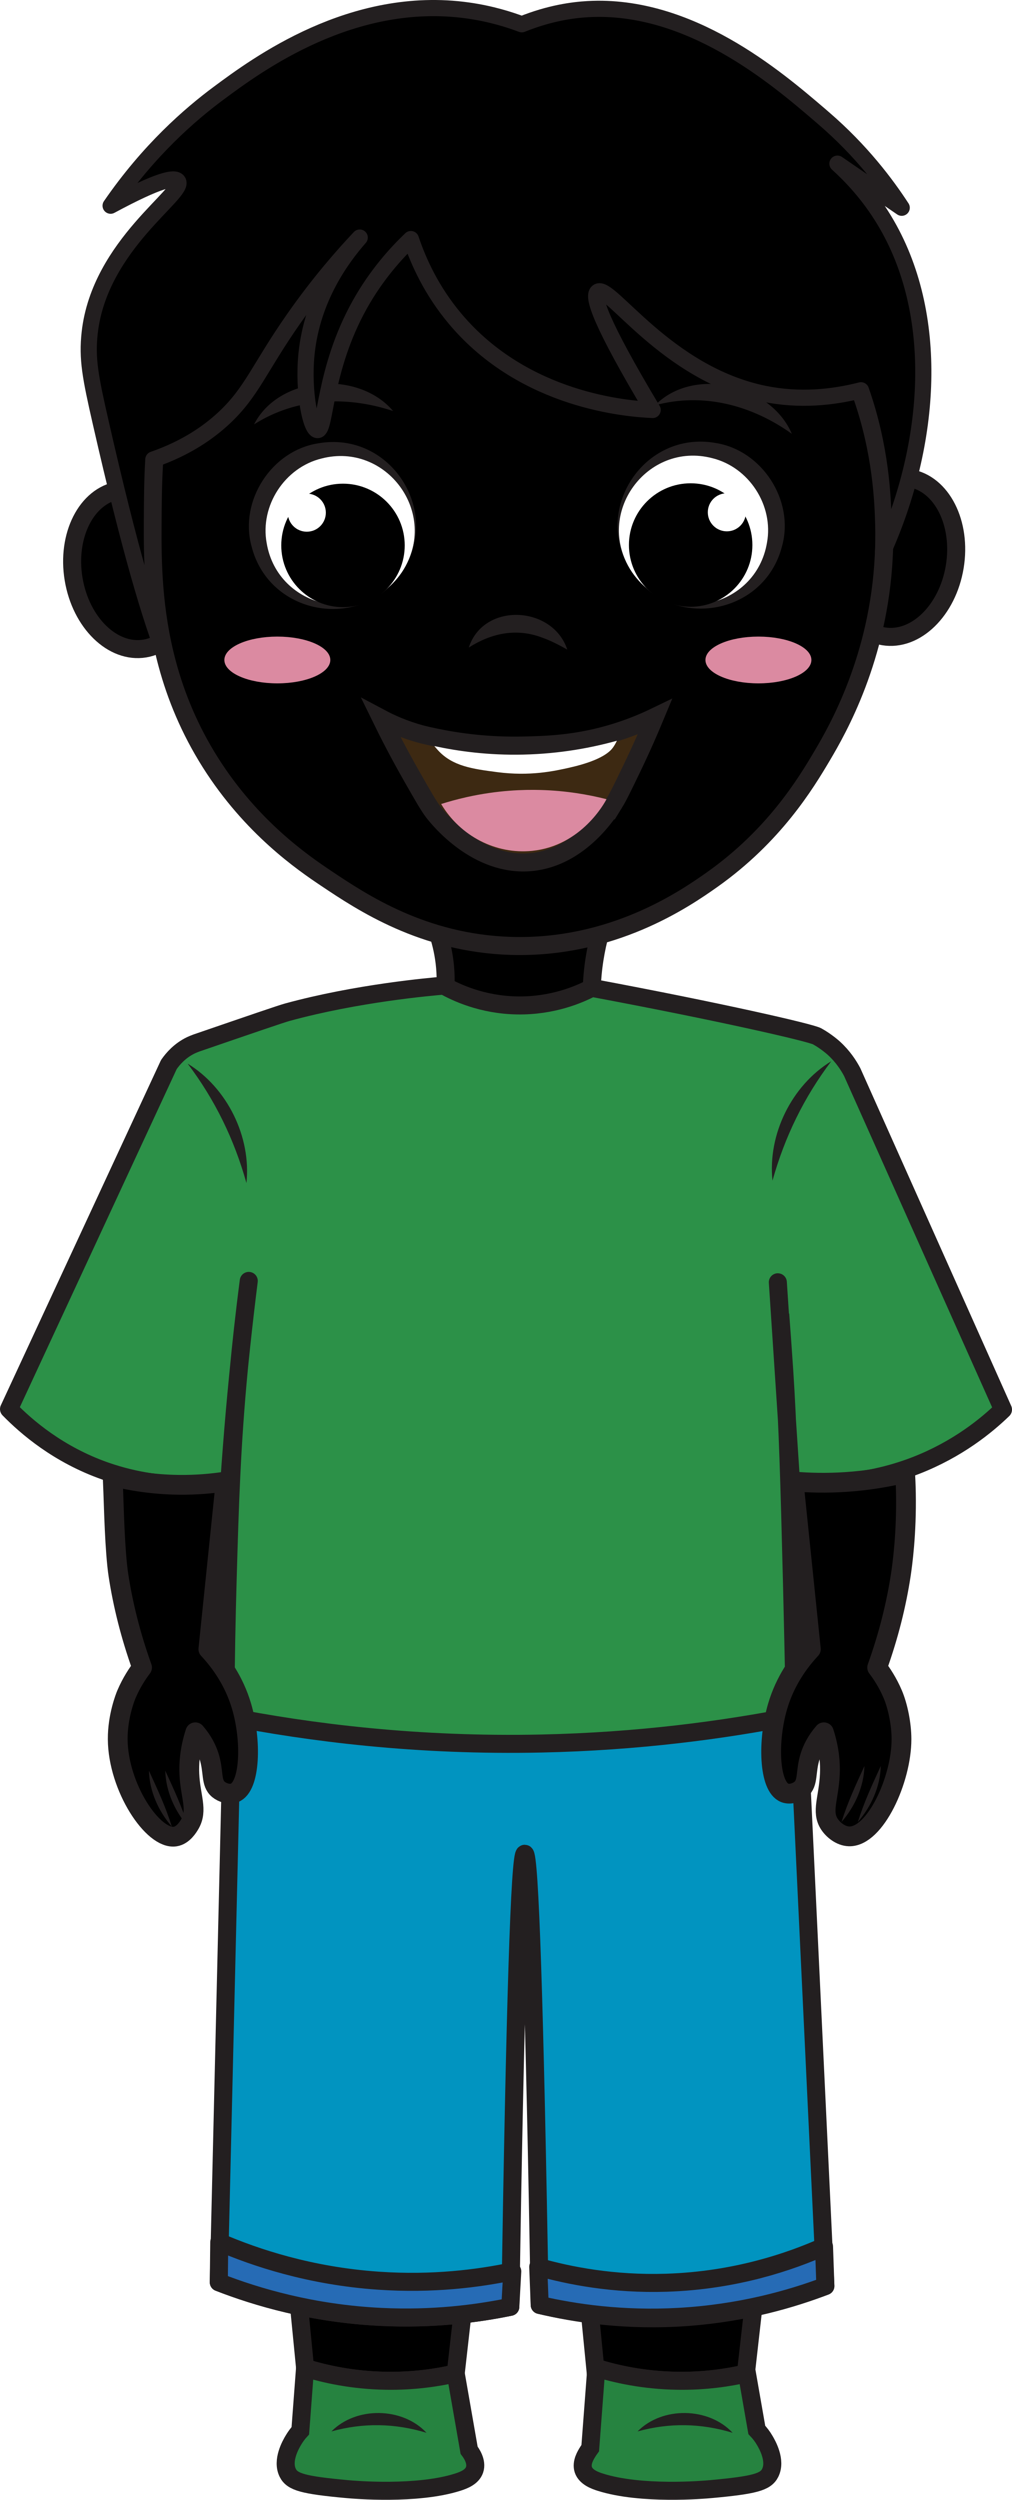 <?xml version="1.0" encoding="UTF-8"?>
<svg id="Layer_2" data-name="Layer 2" xmlns="http://www.w3.org/2000/svg" viewBox="0 0 168.42 415.964">
  <defs>
    <style>
      .short-straight .cls-1 {
        fill: #fff;
      }

      .short-straight .cls-2 {
        fill: #color;
        stroke-width: 2.69px;
      }

      .short-straight .cls-2, .short-straight .cls-3, .short-straight .cls-4, .short-straight .cls-5, .short-straight .cls-6, .short-straight .cls-7, .short-straight .cls-8, .short-straight .cls-9 {
        stroke: #231f20;
      }

      .short-straight .cls-2, .short-straight .cls-3, .short-straight .cls-5, .short-straight .cls-6, .short-straight .cls-8, .short-straight .cls-9 {
        stroke-linecap: round;
      }

      .short-straight .cls-2, .short-straight .cls-3, .short-straight .cls-6, .short-straight .cls-8, .short-straight .cls-9 {
        stroke-linejoin: round;
      }

      .short-straight .cls-3 {
        fill: #2c9148;
      }

      .short-straight .cls-3, .short-straight .cls-4, .short-straight .cls-5, .short-straight .cls-6, .short-straight .cls-7, .short-straight .cls-8 {
        stroke-width: 3px;
      }

      .short-straight .cls-4, .short-straight .cls-5, .short-straight .cls-7 {
        stroke-miterlimit: 10;
      }

      .short-straight .cls-4, .short-straight .cls-9 {
        fill: #skinColor;
      }

      .short-straight .cls-5 {
        fill: #268340;
      }

      .short-straight .cls-6 {
        fill: #266bb5;
      }

      .short-straight .cls-7 {
        fill: #3d2912;
      }

      .short-straight .cls-10 {
        fill: #db8aa1;
      }

      .short-straight .cls-8 {
        fill: #0194c0;
      }

      .short-straight .cls-9 {
        stroke-width: 3.291px;
      }

      .short-straight .cls-11 {
        fill: #231f20;
      }
    </style>
  </defs>
  <g class="short-straight" id="Layer_1-2" data-name="Layer 1">
    <g>
      <path class="cls-4" d="m72.026,152.983c.986,2.264,2.19,5.881,2.14,10.395-.022,1.986-.282,3.739-.611,5.197,3.29,1.013,7.895,2.049,13.452,2.14,4.646.076,8.605-.531,11.618-1.223-.189-2.067-.255-4.549,0-7.338.324-3.539,1.072-6.537,1.834-8.866-9.478-.102-18.955-.204-28.433-.306Z"/>
      <path class="cls-4" d="m49.243,378.425c.51,5.197,1.019,10.395,1.529,15.592,3.29,1.013,7.895,2.049,13.452,2.14,4.646.076,8.605-.531,11.618-1.223.611-5.401,1.223-10.803,1.834-16.204-9.478-.102-18.955-.204-28.433-.306Z"/>
      <path class="cls-4" d="m97.534,378.425c.51,5.197,1.019,10.395,1.529,15.592,3.29,1.013,7.895,2.049,13.452,2.14,4.646.076,8.605-.531,11.618-1.223.611-5.401,1.223-10.803,1.834-16.204-9.478-.102-18.955-.204-28.433-.306Z"/>
      <path class="cls-8" d="m137.36,380.394c-5.39,2.08-13.17,4.41-22.76,5.14-10.35.78-18.94-.59-24.78-1.99-.844-50.051-1.673-75.08-2.487-75.079-.816 0-1.617,25.127-2.403,75.389-5.58,1.15-12.94,2.1-21.54,1.68-11.46-.56-20.72-3.33-26.98-5.77.86-36.13,1.71-72.26,2.57-108.39.41.16.83.33,1.26.5,10.31,4.05,27.39,9.18,48.86,8.69,17.16-.4,31.13-4.26,40.66-7.78.85-.31,1.66-.62,2.44-.93,1.72,36.18,3.44,72.36,5.16,108.54Z"/>
      <path class="cls-3" d="m166.92,234.554c-2.72,2.63-7.53,6.6-14.54,9.32-8.88,3.44-16.72,3.1-20.74,2.65-.73-11.05-1.46-22.1-2.19-33.15-0-.001-0-.005-.001-.005-.006 0.0.707,9.196,1.069,14.765.587,9.031.858,17.962,1.292,35.46.136,5.504.307,12.994.466,21.941-11.881,2.348-26.099,4.244-42.191,4.586-20.587.438-38.429-1.79-52.586-4.586.049-9.219.221-16.919.382-22.548.361-12.604.653-22.437,1.88-35.308.349-3.665.871-8.633,1.639-14.536-.88,7-1.65,14.2-2.31,21.61-.35,3.98-.65,7.9-.92,11.77-2.15.36-5.02.67-8.4.55-2.54-.09-7.07-.48-12.22-2.28-7.86-2.75-13.18-7.38-16.05-10.32,8.87-19.11,17.74-38.22,26.6-57.33.7-1.01,1.87-2.34,3.67-3.21.33-.15.64-.28.95-.39,9.4-3.23,14.1-4.84,15.09-5.11,11.65-3.19,23.91-4.25,26.05-4.43,2.01,1.13,6.36,3.21,12.25,3.3,5.91.09,10.33-1.86,12.38-2.93,21.12,3.95,36.38,7.45,37.5,8.07,1.54.85,2.75,1.95,2.75,1.95,1.58,1.43,2.53,2.95,3.09,4.01,8.37,18.72,16.73,37.43,25.09,56.15Z"/>
      <path class="cls-9" d="m18.857,248.428c.082,1.868.244,9.728.858,13.717.747,4.85,2.005,9.967,3.924,15.327-.689.909-1.741,2.439-2.6,4.467-.172.407-1.468,3.638-1.447,7.456.044,8.016,5.898,16.778,9.565,16.204,1.342-.21,2.182-1.639,2.432-2.064,1.371-2.332.093-4.562-.076-8.331-.075-1.662.048-4.036.994-6.955,1.247,1.435,1.895,2.797,2.255,3.898.874,2.68.264,4.517,1.605,5.618.647.531,1.765.906,2.637.573,2.689-1.027,2.881-8.745,1.19-14.446-1.246-4.202-3.521-7.336-5.518-9.478.96-9.298,1.919-18.595,2.879-27.893-2.24.344-4.86.584-7.784.551-4.355-.049-8.095-.687-11.025-1.416.024.653.061,1.612.112,2.77Z"/>
      <path class="cls-9" d="m150.763,248.428c.124,6.754-.584,11.935-.858,13.717-.747,4.85-2.005,9.967-3.924,15.327.689.909,1.741,2.439,2.6,4.467.825,1.947,1.445,4.917,1.447,7.456.004,6.759-4.39,16.282-8.711,16.175-1.412-.035-2.669-1.095-3.286-2.035-1.369-2.086-.105-4.288.076-8.331.075-1.662-.048-4.036-.994-6.955-1.247,1.435-1.895,2.797-2.255,3.898-.874,2.68-.264,4.517-1.605,5.618-.647.531-1.765.906-2.637.573-2.689-1.027-2.881-8.745-1.19-14.446,1.246-4.202,3.521-7.336,5.518-9.478-.96-9.298-1.919-18.595-2.879-27.893,2.538.214,5.494.296,8.775.075,3.756-.253,7.054-.843,9.795-1.51.048.833.102,1.979.127,3.34Z"/>
      <path class="cls-5" d="m78.98,410.965c-.409,1.213-1.798,1.745-2.82,2.07-6.8,2.16-17.23,1.26-18.42,1.15-7.27-.67-9.09-1.18-9.85-2.7-1.03-2.07.52-4.74.91-5.4.34-.58.73-1.12,1.18-1.61.26-3.48.53-6.97.79-10.46,3.29,1.02,7.9,2.05,13.45,2.14,4.65.08,8.61-.53,11.62-1.22.74,4.26,1.49,8.52,2.23,12.78.345.451,1.367,1.895.91,3.25Z"/>
      <path class="cls-5" d="m128.18,411.485c-.76,1.52-2.58,2.03-9.85,2.7-1.19.11-11.62,1.01-18.42-1.15-.93-.29-2.41-.84-2.83-2.07-.39-1.19.39-2.44.77-3.04.12-.19.25-.38.38-.56.34-4.45.67-8.89,1.01-13.35,3.29,1.02,7.9,2.05,13.46,2.14,4.64.08,8.6-.53,11.61-1.22.55,3.13,1.1,6.27,1.64,9.4.51.53.95,1.11,1.32,1.75.39.66,1.94,3.33.91,5.4Z"/>
      <path class="cls-11" d="m27.503,294.637c1.439,3.136,2.789,6.031,3.822,9.325-2.237-2.584-3.726-5.873-3.822-9.325h0Z"/>
      <path class="cls-11" d="m24.784,294.637c1.439,3.136,2.789,6.031,3.822,9.325-2.237-2.584-3.726-5.873-3.822-9.325h0Z"/>
      <path class="cls-11" d="m143.864,293.859c-.096,3.452-1.585,6.741-3.822,9.325,1.033-3.293,2.383-6.189,3.822-9.325h0Z"/>
      <path class="cls-11" d="m146.583,293.859c-.096,3.452-1.585,6.741-3.822,9.325,1.033-3.293,2.383-6.189,3.822-9.325h0Z"/>
      <path class="cls-11" d="m31.229,176.987c6.598,4.029,10.602,12.189,9.784,19.873-2.028-7.263-5.235-13.853-9.784-19.873h0Z"/>
      <path class="cls-11" d="m138.344,176.586c-4.548,6.019-7.755,12.61-9.783,19.873-.819-7.684,3.185-15.844,9.783-19.873h0Z"/>
      <path class="cls-11" d="m55.159,404.586c4.113-4.181,11.829-4.062,15.822.229-5.268-1.596-10.512-1.7-15.822-.229h0Z"/>
      <path class="cls-11" d="m106.104,404.586c4.113-4.181,11.829-4.062,15.822.229-5.268-1.596-10.512-1.7-15.822-.229h0Z"/>
      <path class="cls-6" d="m36.49,373.083c5.952,2.558,15.039,5.628,26.465,6.42,9.043.627,16.705-.371,22.299-1.548-.109,1.965-.219,3.93-.328,5.895-5.581,1.154-12.938,2.1-21.541,1.68-11.458-.559-20.714-3.326-26.973-5.762l.078-6.685Z"/>
      <path class="cls-6" d="m137.134,373.828c-5.516,2.448-14.622,5.65-26.24,6.017-8.862.28-16.209-1.182-21.322-2.634.082,2.111.165,4.222.247,6.333,5.68,1.307,13.662,2.513,23.182,1.978,10.315-.58,18.664-2.992,24.363-5.127-.077-2.189-.153-4.378-.229-6.567Z"/>
      <ellipse class="cls-4" cx="149.216" cy="92.727" rx="13.336" ry="9.805" transform="translate(33.316 224.753) rotate(-80.58)"/>
      <ellipse class="cls-4" cx="21.923" cy="94.757" rx="9.805" ry="13.336" transform="translate(-15.214 4.866) rotate(-9.42)"/>
      <path class="cls-4" d="m147.081,92.537c-.82,16.94-7.71,28.92-10.25,33.21-2.78,4.7-8.01,13.33-18.34,20.64-4.6,3.25-16.63,11.52-33.48,11.01-14.6-.45-24.75-7.24-30.73-11.24-3.85-2.58-12.41-8.43-19.26-19.26-3.5-5.54-5.74-11.07-7.16-16.32-2.46-9.08-2.5-17.28-2.47-23.12.02-3.24.03-6.68.24-10.24.57-9.41,2.5-19.68,9.39-29.43,16.48-23.31,46.93-23.38,49.98-23.34,2.62.03,31.43.89,49.54,24.72,4.21,5.55,7.01,11.23,8.86,16.53,3.35,9.54,3.65,17.81,3.75,21.76.04,1.74.02,3.44-.07,5.08Z"/>
      <path class="cls-11" d="m78.016,107.75c2.467-7.609,13.986-6.982,16.395.344-1.486-.832-2.82-1.519-4.185-1.997-4.234-1.606-8.38-.783-12.21,1.653h0Z"/>
      <path class="cls-11" d="m42.279,70.617c4.179-8.166,17.35-9.05,23.147-2.22-7.759-2.569-16.145-2.229-23.147,2.22h0Z"/>
      <path class="cls-11" d="m109.021,67.437c6.416-6.556,19.255-3.489,22.762,4.754-6.646-4.758-14.755-6.923-22.762-4.754h0Z"/>
      <path class="cls-2" d="m146.968,91.78c.09-1.64.11-3.34.07-5.08-.1-3.95-.4-12.22-3.75-21.76-4.76,1.22-10.26,1.77-16.08.59-16.36-3.33-25.83-18.41-27.74-16.97-.94.71.41,5.05,9.15,19.66-4.01-.18-21.27-1.39-32.85-15.15-3.93-4.67-6.12-9.5-7.39-13.29-2.43,2.32-5.72,5.92-8.51,10.92-6.08,10.89-5.6,20.91-7.03,20.87-1.12-.04-2.46-6.33-1.83-12.64.93-9.32,5.9-16.03,8.86-19.4-2.73,2.89-6.75,7.44-11,13.52-5.8,8.3-6.93,12.16-11.62,16.53-2.46,2.28-6.14,4.94-11.73,6.88-.21,3.56-.22,7-.24,10.24-.03,5.84.01,14.04,2.47,23.12-2.69-6.71-6.16-18.32-10.98-39.48-1.74-7.62-2.32-10.65-1.84-14.98,1.64-14.69,16.12-23.31,14.68-25.22-.54-.72-3.07-.29-11.2,4.09,6.364-9.247,13.204-15.18,17.985-18.725C42.737,10.8,58.608-.97,77.896,1.747c3.816.538,6.889,1.519,8.943,2.293,4.669-1.883,8.528-2.383,11.006-2.522,16.905-.95,31.33,11.393,38.529,17.552.366.313.694.601.694.601,6.29,5.41,10.45,10.98,13,14.9-3.57-2.44-7.14-4.89-10.7-7.34,2.26,2.05,5.21,5.13,7.79,9.41,9.46,15.63,7.9,37.12-.19,55.14Z"/>
      <g>
        <circle class="cls-1" cx="55.973" cy="87.887" r="13.142"/>
        <path class="cls-11" d="m67.001,95.034c-6.48,10.056-22.166,7.64-25.14-4.135-2.071-7.564,3.343-15.934,11.097-17.13,11.967-2.103,20.578,11.246,14.042,21.265h0Zm0,0c6.139-9.537-2.657-21.553-13.502-18.735-6.123,1.497-10.254,7.859-9.119,14.062,1.852,11.06,16.425,14.172,22.622,4.672h0Z"/>
      </g>
      <circle cx="57.082" cy="90.756" r="10.273"/>
      <circle class="cls-1" cx="51.059" cy="85.308" r="3.169"/>
      <path class="cls-7" d="m102.236,133.615c-.797,1.29-5.579,9.034-13.8,9.833-9.018.876-15.494-7.254-16.31-8.311-.766-.992-1.684-2.602-3.521-5.821-2.304-4.039-4.036-7.448-5.175-9.779,1.531.815,3.851,1.891,6.847,2.677.363.095,1.046.254,2.009.457,4.01.849,9.02,1.512,14.78,1.385,3.966-.087,9.187-.227,15.6-2.253,2.671-.844,4.824-1.785,6.331-2.513-.866,2.085-2.18,5.133-3.933,8.765-1.449,3-2.173,4.501-2.827,5.561Z"/>
      <path class="cls-10" d="m100.936,132.984c-.267.522-4.134,7.764-12.382,8.599-6.022.609-11.946-2.442-15.134-7.796,1.038-.331,2.488-.754,4.242-1.146,5.179-1.158,9.55-1.265,12.304-1.189,4.262.118,7.97.768,10.97,1.533Z"/>
      <path class="cls-1" d="m102.666,123.256c-.19.4-.4.78-.63,1.1-.38.53-1.62,2.1-7.18,3.36-2.67.61-6.66,1.47-12.08.77-4.11-.54-7.47-.97-9.92-3.68-.15-.17-.35-.39-.57-.66,4.01.87,9.02,1.55,14.78,1.42,6.25-.14,11.55-1.18,15.6-2.31Z"/>
      <g>
        <circle class="cls-1" cx="116.051" cy="87.823" r="13.142"/>
        <path class="cls-11" d="m105.022,94.971c6.197,9.5,20.772,6.386,22.622-4.673,1.134-6.203-2.996-12.566-9.12-14.062-10.848-2.817-19.641,9.198-13.502,18.735h0Zm0,0c-6.535-10.021,2.074-23.369,14.043-21.265,7.753,1.197,13.17,9.566,11.097,17.131-2.973,11.774-18.662,14.191-25.14,4.135h0Z"/>
      </g>
      <circle cx="114.941" cy="90.692" r="10.273"/>
      <circle class="cls-1" cx="120.964" cy="85.245" r="3.169"/>
      <ellipse class="cls-10" cx="46.156" cy="109.82" rx="8.817" ry="3.893"/>
      <ellipse class="cls-10" cx="126.219" cy="109.82" rx="8.817" ry="3.893"/>
    </g>
  </g>
</svg>
